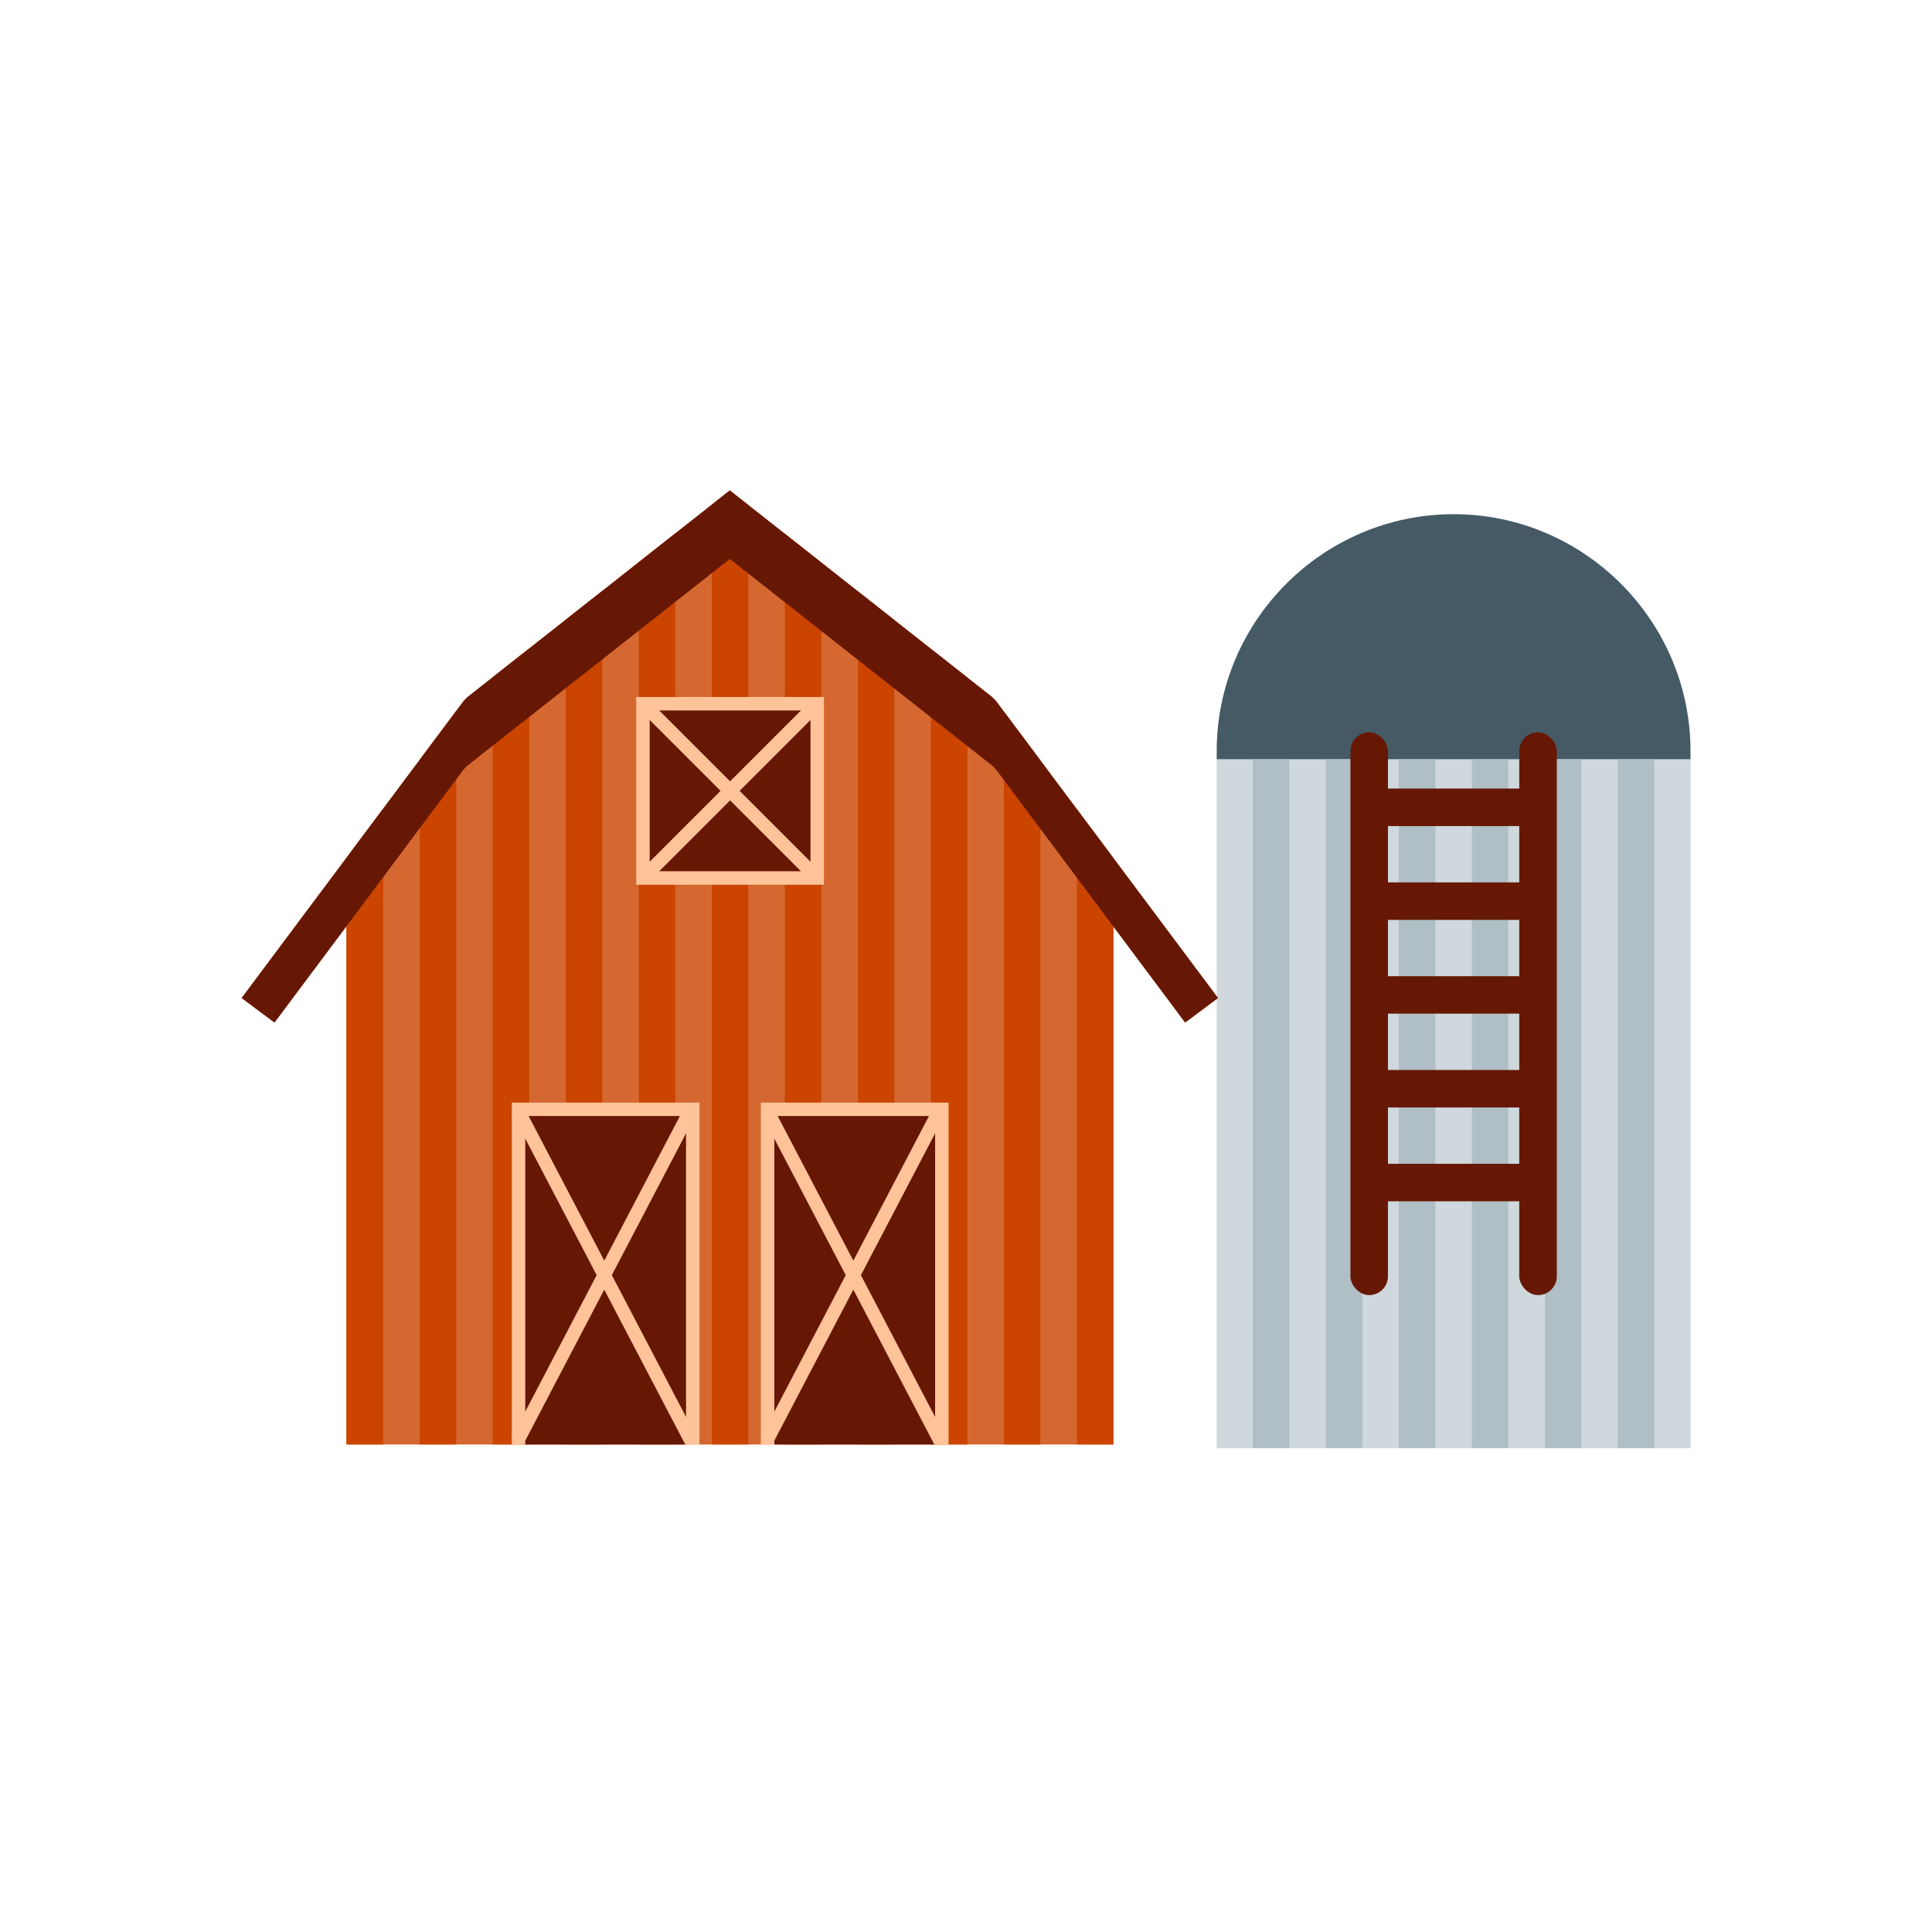 <?xml version="1.0" encoding="UTF-8"?>
<!DOCTYPE svg PUBLIC "-//W3C//DTD SVG 1.1//EN" "http://www.w3.org/Graphics/SVG/1.1/DTD/svg11.dtd">
<!-- Creator: CorelDRAW -->
<svg xmlns="http://www.w3.org/2000/svg" xml:space="preserve" width="2048px" height="2048px" style="shape-rendering:geometricPrecision; text-rendering:geometricPrecision; image-rendering:optimizeQuality; fill-rule:evenodd; clip-rule:evenodd"
viewBox="0 0 2048 2048"
 xmlns:xlink="http://www.w3.org/1999/xlink">
 <defs>
  <style type="text/css">
   <![CDATA[
    .fil7 {fill:none}
    .fil4 {fill:#661804}
    .fil6 {fill:#B0BEC5}
    .fil3 {fill:#CB4400}
    .fil1 {fill:#CFD8DC}
    .fil2 {fill:#D56830}
    .fil5 {fill:#FFC399}
    .fil0 {fill:#455A64;fill-rule:nonzero}
   ]]>
  </style>
 </defs>
 <g id="Layer_x0020_1">
  <path class="fil0" d="M1540.88 545.059l0.004 0c69.09,0 131.876,28.24 177.375,73.74 45.498,45.497 73.74,108.285 73.74,177.375l0 8.872 -502.231 0 0 -8.872c0,-69.089 28.24,-131.877 73.74,-177.375 45.497,-45.498 108.285,-73.74 177.373,-73.74z"/>
  <polygon class="fil1" points="1792,1503.02 1792,804.963 1289.77,804.963 1289.77,1055.93 1291.28,1057.95 1289.77,1059.08 1289.77,1503.02 1289.77,1535.16 1321.9,1535.16 1759.87,1535.16 1792,1535.16 "/>
  <polygon class="fil2" points="491.503,743.039 256.14,1057.94 290.962,1083.93 366.984,982.218 366.984,1509.5 366.984,1531.25 388.728,1531.25 1158.55,1531.25 1180.3,1531.25 1180.3,1509.5 1180.3,982.218 1256.32,1083.93 1291.14,1057.94 1055.78,743.039 1051.79,738.963 787.06,530.459 773.64,519.89 760.221,530.459 495.495,738.963 "/>
  <polygon class="fil3" points="1141.59,1531.25 1158.55,1531.25 1180.3,1531.25 1180.3,1509.5 1180.3,982.218 1180.3,909.637 1141.59,857.855 "/>
  <polygon class="fil3" points="1064.19,1531.25 1102.89,1531.25 1102.89,806.073 1064.19,754.29 "/>
  <polygon class="fil3" points="986.781,1531.25 1025.48,1531.25 1025.48,718.247 986.781,687.764 "/>
  <polygon class="fil3" points="909.374,1531.25 948.078,1531.25 948.078,657.28 909.374,626.797 "/>
  <polygon class="fil3" points="831.968,1531.25 870.67,1531.25 870.67,596.313 831.968,565.829 "/>
  <polygon class="fil3" points="754.561,1531.25 793.264,1531.25 793.264,535.346 787.06,530.459 773.64,519.89 760.221,530.459 754.561,534.917 "/>
  <polygon class="fil3" points="677.155,1531.25 715.857,1531.25 715.857,565.401 677.155,595.884 "/>
  <polygon class="fil3" points="599.748,1531.25 638.451,1531.25 638.451,626.367 599.748,656.851 "/>
  <polygon class="fil3" points="522.342,1531.25 561.045,1531.25 561.045,687.334 522.342,717.818 "/>
  <polygon class="fil3" points="483.639,753.56 444.936,805.344 444.936,1531.25 483.639,1531.25 "/>
  <polygon class="fil3" points="406.232,857.127 367.53,908.909 367.53,1531.25 388.728,1531.25 406.232,1531.25 "/>
  <polygon class="fil4" points="1051.79,738.963 787.06,530.459 773.64,519.89 760.221,530.459 495.495,738.963 491.503,743.039 256.14,1057.94 290.962,1083.93 366.984,982.218 366.984,982.25 491.503,815.652 495.495,811.576 760.221,603.073 773.64,592.503 787.06,603.073 1051.79,811.576 1055.78,815.652 1180.3,982.25 1180.3,982.218 1256.32,1083.93 1291.14,1057.94 1055.78,743.039 "/>
  <rect class="fil5" x="674.418" y="738.847" width="198.99" height="198.99"/>
  <rect class="fil4" x="688.691" y="753.12" width="170.444" height="170.444"/>
  <rect class="fil5" transform="matrix(0.52 0.52 -3.765 3.765 855.858 746.305)" width="19.411" height="46.215"/>
  <rect class="fil5" transform="matrix(-0.52 0.52 3.765 3.765 691.967 746.305)" width="19.411" height="46.215"/>
  <rect class="fil5" x="542.518" y="1168.82" width="198.99" height="362.429"/>
  <rect class="fil4" x="556.791" y="1183.03" width="170.444" height="348.216"/>
  <polygon class="fil5" points="726.425,1172.15 738.786,1179.29 554.651,1531.25 542.291,1524.11 "/>
  <polygon class="fil5" points="554.653,1172.15 542.292,1179.29 726.427,1531.25 738.787,1524.11 "/>
  <rect class="fil5" x="806.545" y="1168.82" width="198.99" height="362.429"/>
  <rect class="fil4" x="820.818" y="1183.03" width="170.444" height="348.216"/>
  <polygon class="fil5" points="990.453,1172.15 1002.81,1179.29 818.679,1531.25 806.318,1524.11 "/>
  <polygon class="fil5" points="818.681,1172.15 806.319,1179.29 990.454,1531.25 1002.81,1524.11 "/>
  <g id="_459616736">
   <polygon id="_459617984" class="fil6" points="1715.05,1535.16 1753.75,1535.16 1753.75,804.963 1715.05,804.963 "/>
   <polygon id="_459617432" class="fil6" points="1637.64,1535.16 1676.34,1535.16 1676.34,804.963 1637.64,804.963 "/>
   <polygon id="_459617768" class="fil6" points="1560.24,1535.16 1598.94,1535.16 1598.94,804.963 1560.24,804.963 "/>
   <polygon id="_459617288" class="fil6" points="1482.83,1535.16 1521.53,1535.16 1521.53,804.963 1482.83,804.963 "/>
   <polygon id="_459616952" class="fil6" points="1405.42,804.963 1405.42,1535.16 1444.13,1535.16 1444.13,804.963 "/>
   <polygon id="_459617048" class="fil6" points="1328.02,804.963 1328.02,1535.16 1349.22,1535.16 1366.72,1535.16 1366.72,804.963 "/>
  </g>
  <g id="_459615944">
   <rect id="_459616880" class="fil4" x="1431.51" y="776.263" width="39.773" height="596.607" rx="19.886" ry="19.886"/>
   <rect id="_459616664" class="fil4" x="1610.49" y="776.263" width="39.773" height="596.607" rx="19.886" ry="19.886"/>
   <rect id="_459617000" class="fil4" transform="matrix(6.3421E-015 0.621 -0.239 1.64592E-014 1642.54 835.925)" width="63.999" height="832.001" rx="19.886" ry="19.886"/>
   <rect id="_459616592" class="fil4" transform="matrix(6.3421E-015 0.621 -0.239 1.64592E-014 1642.54 935.359)" width="63.999" height="832.001" rx="19.886" ry="19.886"/>
   <rect id="_459616280" class="fil4" transform="matrix(6.3421E-015 0.621 -0.239 1.64592E-014 1642.54 1034.79)" width="63.999" height="832.001" rx="19.886" ry="19.886"/>
   <rect id="_459615968" class="fil4" transform="matrix(6.3421E-015 0.621 -0.239 1.64592E-014 1642.54 1134.23)" width="63.999" height="832.001" rx="19.886" ry="19.886"/>
   <rect id="_459615896" class="fil4" transform="matrix(6.3421E-015 0.621 -0.239 1.64592E-014 1642.54 1233.66)" width="63.999" height="832.001" rx="19.886" ry="19.886"/>
  </g>
 </g>
 <rect class="fil7" width="2048" height="2048"/>
</svg>
